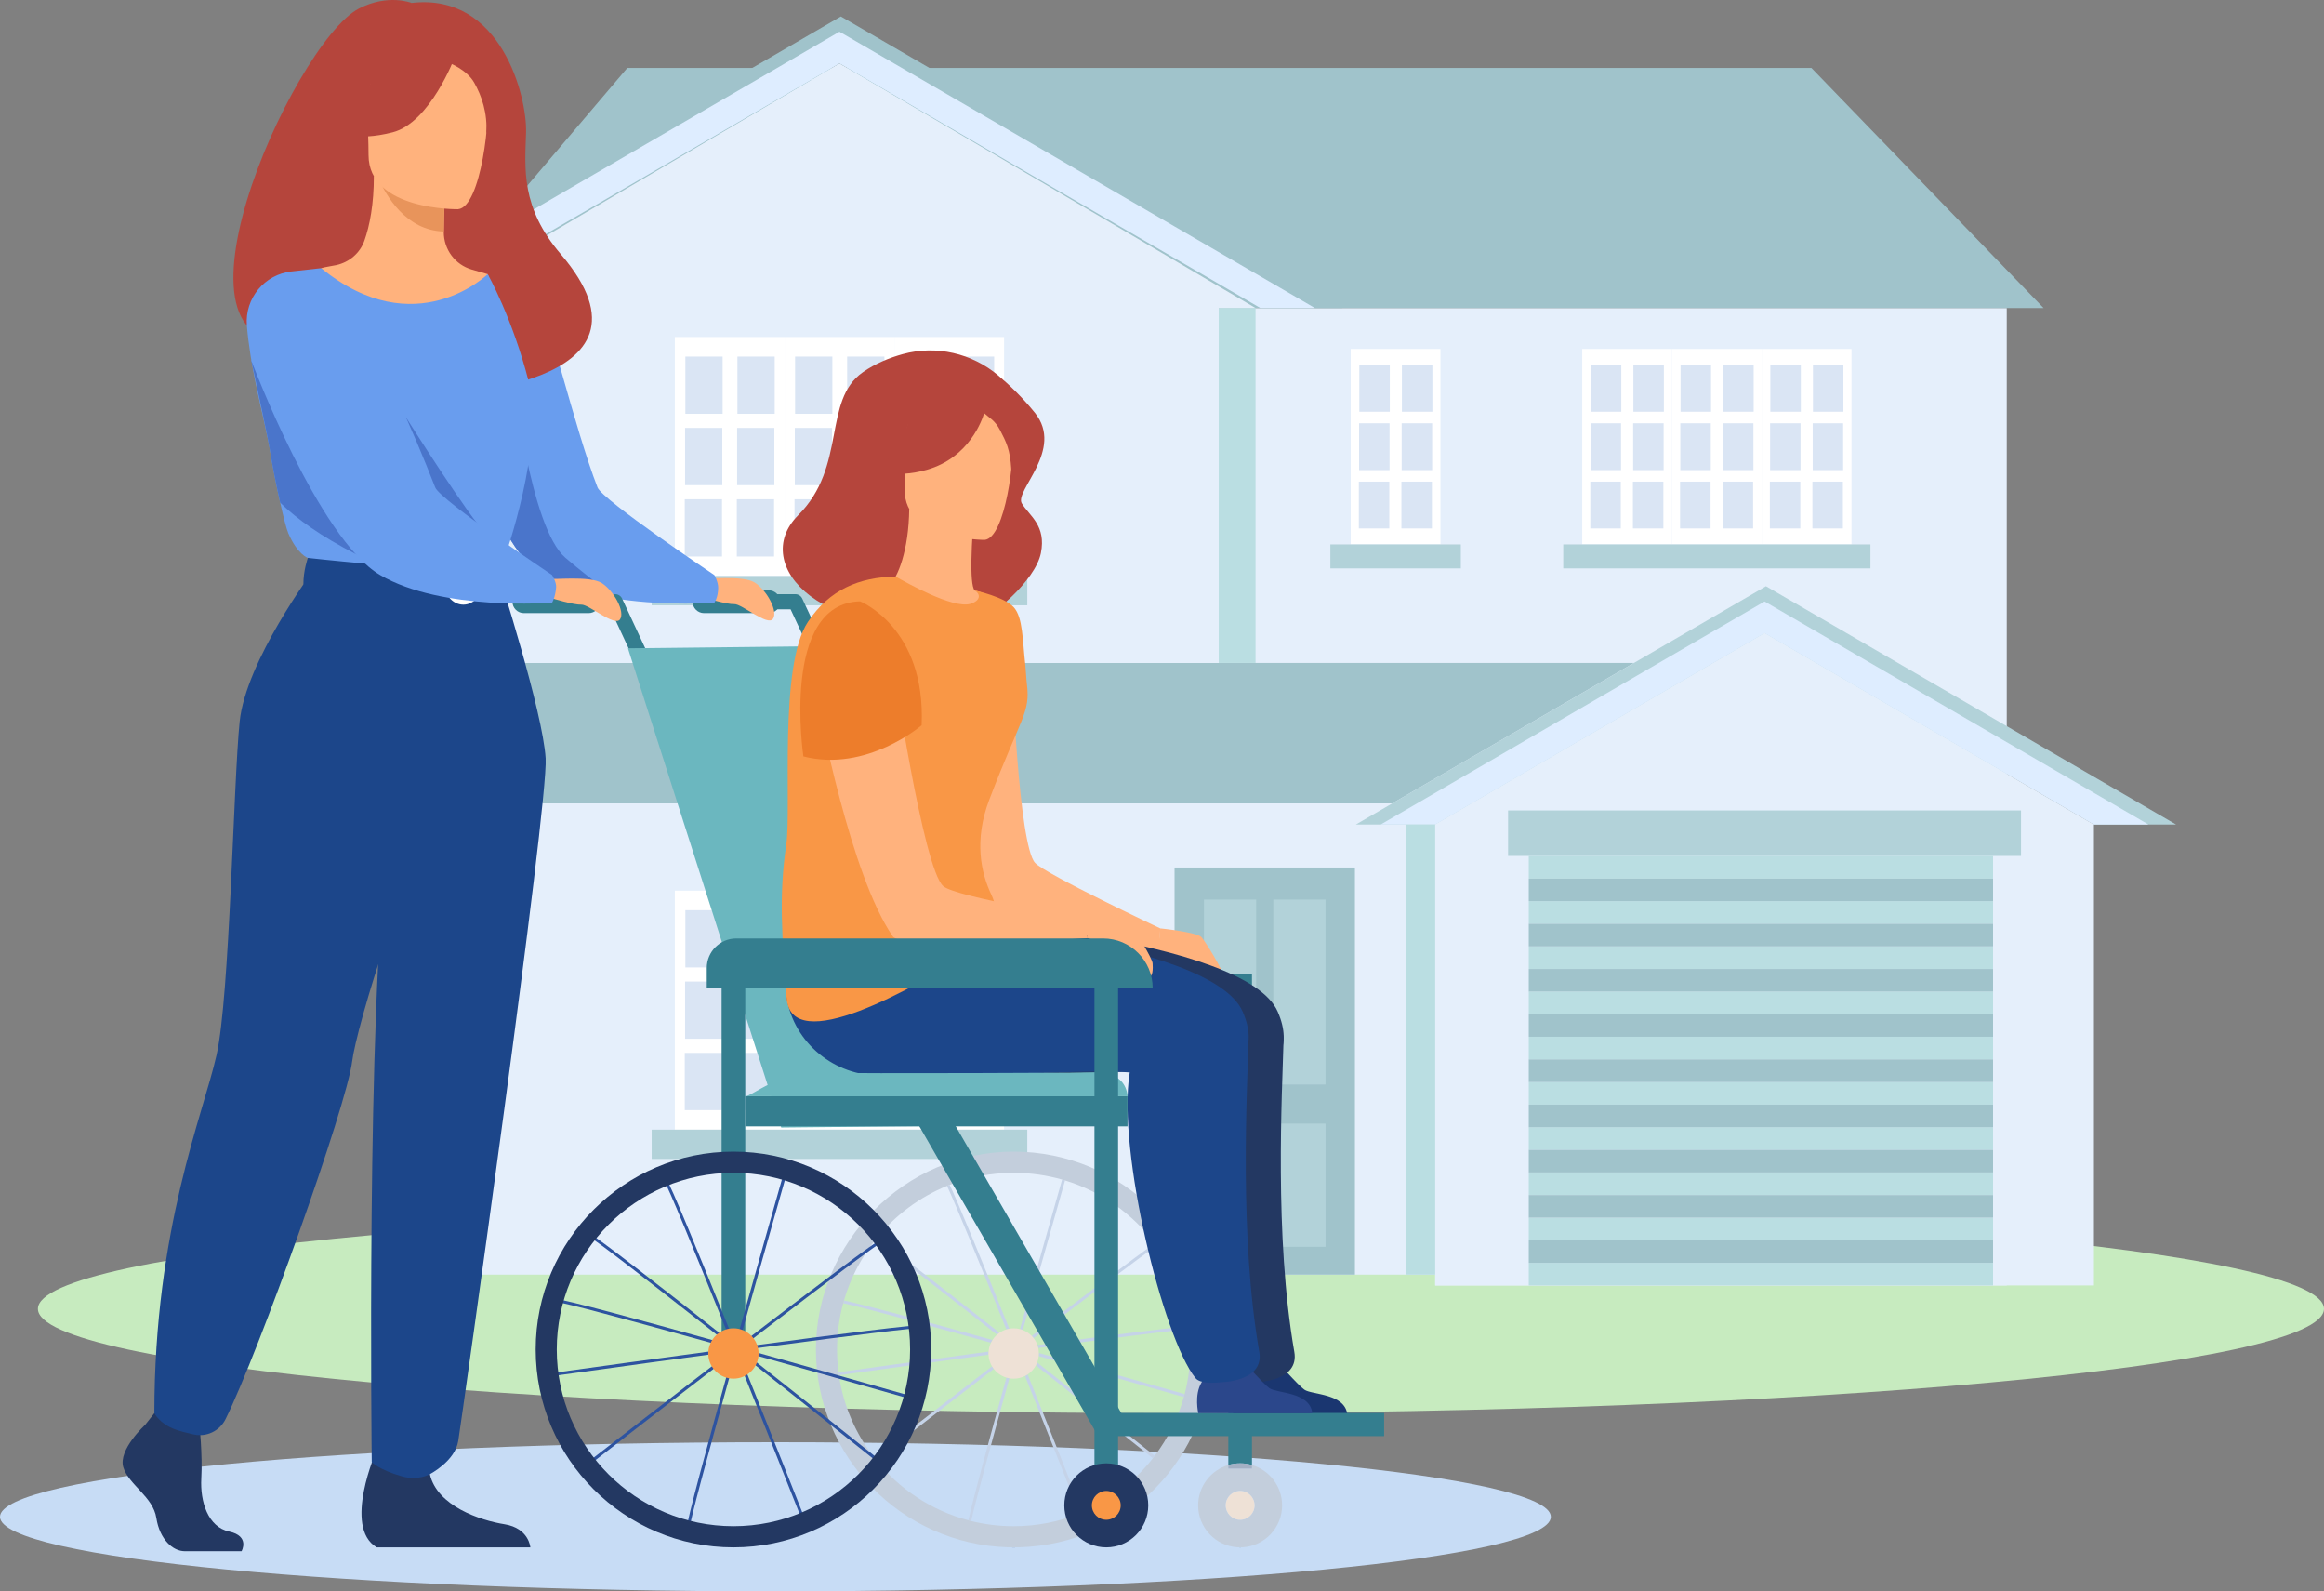 <?xml version="1.0" encoding="UTF-8"?><svg id="a" xmlns="http://www.w3.org/2000/svg" viewBox="0 0 1709.38 1170.17"><rect x="0" y="0" width="1709.38" height="1170.17" fill="#808080" stroke="none"/><path d="M868.65,885.69c-464.35,0-840.76,34.34-840.76,76.73s376.41,76.74,840.76,76.74,840.73-34.38,840.73-76.74-376.41-76.73-840.73-76.73h0Zm0,0" style="fill:#c7ebbf; fill-rule:evenodd;"/><path d="M1055.62,945.23h420.41V226.5H338.47V937.28h717.15v7.95Zm0,0" style="fill:#e5effb; fill-rule:evenodd;"/><path d="M1503.12,226.5H311.39L461.39,49.98h870.98l170.75,176.51Zm0,0" style="fill:#a0c3cb; fill-rule:evenodd;"/><path d="M1024.09,590.74H311.39l27.08-103.25h863.3l-177.68,103.25Zm0,0" style="fill:#a0c3cb; fill-rule:evenodd;"/><rect x="657.82" y="654.92" width="80.71" height="175.74" style="fill:#fff;"/><rect x="577.11" y="654.92" width="80.71" height="175.74" style="fill:#fff;"/><rect x="496.37" y="654.92" width="80.74" height="175.74" style="fill:#fff;"/><path d="M731.24,669.3h-27.39v42.08h27.39v-42.08Zm-38.29,0h-27.38v42.08h27.38v-42.08Zm-.45,104.92h-27.38v42.09h27.38v-42.09Zm.23-52.46h-27.41v42.08h27.41v-42.08Zm38.06,52.46h-27.38v42.09h27.38v-42.09Zm.24-52.46h-27.41v42.08h27.41v-42.08Zm0,0" style="fill:#dae5f4; fill-rule:evenodd;"/><path d="M650.52,669.3h-27.41v42.08h27.41v-42.08Zm-38.29,0h-27.41v42.08h27.41v-42.08Zm-.45,104.92h-27.38v42.09h27.38v-42.09Zm.23-52.46h-27.41v42.08h27.41v-42.08Zm38.06,52.46h-27.38v42.09h27.38v-42.09Zm.24-52.46h-27.41v42.08h27.41v-42.08Zm0,0" style="fill:#dae5f4; fill-rule:evenodd;"/><path d="M569.82,669.3h-27.41v42.08h27.41v-42.08Zm-38.3,0h-27.41v42.08h27.41v-42.08Zm-.45,104.92h-27.41v42.09h27.41v-42.09Zm.21-52.46h-27.38v42.08h27.38v-42.08Zm38.08,52.46h-27.41v42.09h27.41v-42.09Zm.21-52.46h-27.39v42.08h27.39v-42.08Zm0,0" style="fill:#dae5f4; fill-rule:evenodd;"/><rect x="479.33" y="830.66" width="276.27" height="21.54" style="fill:#b2d2d9;"/><rect x="1295.81" y="256.6" width="66.03" height="143.72" style="fill:#fff;"/><rect x="1229.78" y="256.6" width="66.03" height="143.72" style="fill:#fff;"/><rect x="1163.78" y="256.6" width="66" height="143.72" style="fill:#fff;"/><path d="M1355.87,268.35h-22.39v34.41h22.39v-34.41Zm-31.3,0h-22.42v34.41h22.42v-34.41Zm-.39,85.82h-22.39v34.4h22.39v-34.4Zm.18-42.93h-22.39v34.44h22.39v-34.44Zm31.15,42.93h-22.42v34.4h22.42v-34.4Zm.18-42.93h-22.39v34.44h22.39v-34.44Zm0,0" style="fill:#dae5f4; fill-rule:evenodd;"/><path d="M1289.86,268.35h-22.42v34.41h22.42v-34.41Zm-31.33,0h-22.42v34.41h22.42v-34.41Zm-.36,85.82h-22.42v34.4h22.42v-34.4Zm.18-42.93h-22.42v34.44h22.42v-34.44Zm31.12,42.93h-22.39v34.4h22.39v-34.4Zm.21-42.93h-22.42v34.44h22.42v-34.44Zm0,0" style="fill:#dae5f4; fill-rule:evenodd;"/><path d="M1223.83,268.35h-22.42v34.41h22.42v-34.41Zm-31.32,0h-22.42v34.41h22.42v-34.41Zm-.36,85.82h-22.42v34.4h22.42v-34.4Zm.18-42.93h-22.42v34.44h22.42v-34.44Zm31.15,42.93h-22.42v34.4h22.42v-34.4Zm.18-42.93h-22.42v34.44h22.42v-34.44Zm0,0" style="fill:#dae5f4; fill-rule:evenodd;"/><rect x="1149.82" y="400.32" width="225.96" height="17.64" style="fill:#b2d2d9;"/><rect x="993.48" y="256.6" width="66.03" height="143.72" style="fill:#fff;"/><path d="M1053.56,268.35h-22.42v34.41h22.42v-34.41Zm-31.32,0h-22.42v34.41h22.42v-34.41Zm-.36,85.82h-22.42v34.4h22.42v-34.4Zm.18-42.93h-22.42v34.44h22.42v-34.44Zm31.15,42.93h-22.42v34.4h22.42v-34.4Zm.18-42.93h-22.42v34.44h22.42v-34.44Zm0,0" style="fill:#dae5f4; fill-rule:evenodd;"/><rect x="978.53" y="400.32" width="95.96" height="17.64" style="fill:#b2d2d9;"/><path d="M1600.6,606.32l-301.68-175.26-301.67,175.26h58.38l242.28-140.77,242.25,140.77h60.45Zm0,0" style="fill:#b2d2d9; fill-rule:evenodd;"/><path d="M1055.62,945.23h484.53v-338.92l-242.25-140.77-242.28,140.77v338.92Zm0,0" style="fill:#e5effb; fill-rule:evenodd;"/><path d="M896.42,487.49H338.47V226.5h-27.08L617.46,46.6l306.04,179.89h-27.08V487.49Zm0,0" style="fill:#e5effb; fill-rule:evenodd;"/><path d="M1580.27,606.32l-282.37-164.05-282.4,164.05h40.12l242.28-140.77,242.25,140.77h40.12Zm0,0" style="fill:#deedff; fill-rule:evenodd;"/><path d="M987.47,226.5L618.48,12.11,249.51,226.5h58.35L617.46,46.6l309.6,179.89h60.41Zm0,0" style="fill:#a0c3cb; fill-rule:evenodd;"/><path d="M899.82,187.37L617.46,23.32,335.1,187.37l-67.32,39.13h40.09l103.7-60.26,205.9-119.63,188.56,109.59,121.04,70.31h40.09l-67.32-39.13Zm0,0" style="fill:#deedff; fill-rule:evenodd;"/><rect x="1109.25" y="595.94" width="377.28" height="33.45" style="fill:#b2d2d9;"/><path d="M1465.96,629.39h-341.52v16.65h341.52v-16.65Zm0,299.22h-341.52v16.62h341.52v-16.62Zm0-33.24h-341.52v16.62h341.52v-16.62Zm0-33.24h-341.52v16.62h341.52v-16.62Zm0-33.25h-341.52v16.62h341.52v-16.62Zm0-33.23h-341.52v16.62h341.52v-16.62Zm0-33.27h-341.52v16.62h341.52v-16.62Zm0-33.24h-341.52v16.62h341.52v-16.62Zm0-33.24h-341.52v16.62h341.52v-16.62Zm0-33.24h-341.52v16.62h341.52v-16.62Zm0,0" style="fill:#badee2; fill-rule:evenodd;"/><path d="M1465.96,646.04h-341.52v16.62h341.52v-16.62Zm0,265.95h-341.52v16.62h341.52v-16.62Zm0-33.24h-341.52v16.62h341.52v-16.62Zm0-33.24h-341.52v16.62h341.52v-16.62Zm0-33.24h-341.52v16.62h341.52v-16.62Zm0-33.27h-341.52v16.65h341.52v-16.65Zm0-33.25h-341.52v16.62h341.52v-16.62Zm0-33.23h-341.52v16.62h341.52v-16.62Zm0-33.25h-341.52v16.62h341.52v-16.62Zm0,0" style="fill:#a0c3cb; fill-rule:evenodd;"/><rect x="863.92" y="637.91" width="132.67" height="299.37" style="fill:#a0c3cb;"/><rect x="885.57" y="826.23" width="89.41" height="90.58" style="fill:#b2d2d9;"/><path d="M936.57,661.46v136h38.41v-136h-38.41Zm-12.62,0h-38.38v136h38.38v-136Zm0,0" style="fill:#b2d2d9; fill-rule:evenodd;"/><path d="M878.9,806.17c-2.9,0-5.26,2.36-5.26,5.26s2.36,5.26,5.26,5.26,5.26-2.36,5.26-5.26-2.36-5.26-5.26-5.26h0Zm0,0" style="fill:#f8d498; fill-rule:evenodd;"/><rect x="896.42" y="226.5" width="27.08" height="260.98" style="fill:#badee2;"/><rect x="1034.19" y="606.32" width="21.43" height="330.96" style="fill:#badee2;"/><rect x="657.82" y="247.81" width="80.71" height="175.74" style="fill:#fff;"/><rect x="577.11" y="247.81" width="80.71" height="175.74" style="fill:#fff;"/><rect x="496.37" y="247.81" width="80.74" height="175.74" style="fill:#fff;"/><path d="M731.24,262.19h-27.39v42.09h27.39v-42.09Zm-38.29,0h-27.38v42.09h27.38v-42.09Zm-.45,104.92h-27.38v42.09h27.38v-42.09Zm.23-52.46h-27.41v42.09h27.41v-42.09Zm38.06,52.46h-27.38v42.09h27.38v-42.09Zm.24-52.46h-27.41v42.09h27.41v-42.09Zm0,0" style="fill:#dae5f4; fill-rule:evenodd;"/><path d="M650.52,262.19h-27.41v42.09h27.41v-42.09Zm-38.29,0h-27.41v42.09h27.41v-42.09Zm-.45,104.92h-27.38v42.09h27.38v-42.09Zm.23-52.46h-27.41v42.09h27.41v-42.09Zm38.06,52.46h-27.38v42.09h27.38v-42.09Zm.24-52.46h-27.41v42.09h27.41v-42.09Zm0,0" style="fill:#dae5f4; fill-rule:evenodd;"/><path d="M569.82,262.19h-27.41v42.09h27.41v-42.09Zm-38.3,0h-27.41v42.09h27.41v-42.09Zm-.45,104.92h-27.41v42.09h27.41v-42.09Zm.21-52.46h-27.38v42.09h27.38v-42.09Zm38.08,52.46h-27.41v42.09h27.41v-42.09Zm.21-52.46h-27.39v42.09h27.39v-42.09Zm0,0" style="fill:#dae5f4; fill-rule:evenodd;"/><rect x="479.33" y="423.55" width="276.27" height="21.54" style="fill:#b2d2d9;"/><path d="M570.35,1060.5c-314.98,0-570.35,24.57-570.35,54.85s255.37,54.82,570.35,54.82,570.35-24.54,570.35-54.82-255.34-54.85-570.35-54.85h0Zm0,0" style="fill:#c7dcf5; fill-rule:evenodd;"/><path d="M605.24,491.35c-2.1,0-4.09-1.19-5.05-3.2l-18.69-40.12h-61.99c-3.05,0-5.53-2.48-5.53-5.56s2.48-5.56,5.53-5.56h65.52c2.18,0,4.13,1.26,5.05,3.23l20.18,43.31c1.29,2.78,.09,6.1-2.69,7.38-.74,.36-1.56,.51-2.33,.51h0Zm0,0" style="fill:#347e8f; fill-rule:evenodd;"/><path d="M565.45,450.84h-47.62c-4.6,0-8.4-3.77-8.4-8.37s3.8-8.4,8.4-8.4h47.62c4.63,0,8.4,3.77,8.4,8.4s-3.77,8.37-8.4,8.37h0Zm0,0" style="fill:#347e8f; fill-rule:evenodd;"/><path d="M516.99,425.04c1.56,1.19,29.21-2.3,38.09,3.29,8.91,5.62,17.43,21.19,13.45,26.75-4.01,5.56-22.9-11.15-28.46-10.85-5.56,.26-21.52-4.66-21.52-4.66l-1.56-14.53Zm0,0" style="fill:#ffb27d; fill-rule:evenodd;"/><path d="M525.42,422.83s2.9,5.05,2.84,9.42c-.1,7.38-2.84,10.91-2.84,10.91,0,0-33.42,2.66-69.41-2.54-20-2.87-40.77-8.19-57.06-17.79-22.1-12.97-42.63-59.25-57.91-103.43-16.2-46.84-26.52-91.32-26.52-91.32,7.54-18.2,27.45-29.17,44.22-26.49,9.18,1.47,30.73,8.55,35.6,14.95,7.48,9.83,28.57,99.48,45.17,141.9,3.65,9.32,85.91,64.39,85.91,64.39h0Zm0,0" style="fill:#699dee; fill-rule:evenodd;"/><path d="M456.01,440.62c-20-2.87-40.77-8.19-57.06-17.79-22.1-12.97-42.63-59.25-57.91-103.43-.24-31.9-.24-58.23-.24-58.23l36.2,15.01c1.11,2.21,12.76,111.74,38.9,133.98,22.21,18.89,36.37,28.1,40.14,30.46h-.03Zm0,0" style="fill:#4a75cb; fill-rule:evenodd;"/><path d="M920.87,1077.27c-2.78-.77-5.68-1.22-8.7-1.22s-5.95,.42-8.7,1.22v-361.01h17.4v361.01Zm0,0" style="fill:#347e8f; fill-rule:evenodd;"/><path d="M914.14,1137.74h-3.95c-16.14-1.02-28.91-14.41-28.91-30.82,0-14.02,9.36-25.89,22.18-29.66v2.67h17.4v-2.67c12.83,3.77,22.18,15.64,22.18,29.66,0,16.41-12.79,29.8-28.91,30.82h0Zm-1.97-41.43c-5.86,0-10.61,4.76-10.61,10.61s4.76,10.61,10.61,10.61,10.61-4.75,10.61-10.61-4.76-10.61-10.61-10.61h0Zm0,0" style="fill:#c3cedc; fill-rule:evenodd;"/><path d="M912.17,1137.8c-.66,0-1.31,0-1.97-.06h3.95c-.66,.06-1.32,.06-1.97,.06h0Zm0,0" style="fill:#2c3655; fill-rule:evenodd;"/><path d="M920.87,1079.93h-17.4v-2.67c2.75-.77,5.68-1.22,8.7-1.22s5.92,.42,8.7,1.22v2.67Zm0,0" style="fill:#a3b0c4; fill-rule:evenodd;"/><path d="M912.17,1117.53c-5.86,0-10.61-4.75-10.61-10.61s4.76-10.61,10.61-10.61,10.61,4.76,10.61,10.61-4.76,10.61-10.61,10.61h0Zm0,0" style="fill:#eee1d6; fill-rule:evenodd;"/><path d="M472.69,491.35c-2.09,0-4.09-1.19-5.02-3.2l-18.68-40.12h-62c-3.08,0-5.56-2.48-5.56-5.56s2.48-5.56,5.56-5.56h65.53c2.15,0,4.13,1.26,5.05,3.23l20.18,43.31c1.29,2.78,.09,6.1-2.69,7.38-.78,.36-1.56,.51-2.36,.51h0Zm0,0" style="fill:#347e8f; fill-rule:evenodd;"/><path d="M714.32,1118.46c-.69-.18-1.38-.36-2.06-.54,3.17-14.56,14.91-57.81,28.01-104.92,.69,.21,1.44,.36,2.15,.5-13.48,48.61-25.17,91.56-28.09,104.95h0Zm37.99-140.43c-.68-.3-1.37-.51-2.12-.69,13.09-46.78,25.74-91.32,31.03-109.97,.72,.18,1.44,.42,2.15,.63-7.89,27.68-19.52,68.81-31.06,110.04h0Zm0,0" style="fill:#c5d3e8; fill-rule:evenodd;"/><path d="M870.74,1027.29c-27.11-7.71-66.78-18.92-106.75-30.1,.1-.66,.12-1.29,.12-1.91v-.39c45.35,12.67,88.31,24.87,107.23,30.25-.18,.71-.36,1.44-.57,2.15h-.03Zm-141.87-39.93c-51-14.17-96.32-26.49-108.69-29.06,.21-.69,.39-1.38,.57-2.06,13.87,2.93,59.76,15.36,109.23,29.12-.42,.66-.81,1.31-1.11,2h0Zm0,0" style="fill:#c5d3e8; fill-rule:evenodd;"/><path d="M847.96,1072.28c-21.79-17.37-53.72-42.75-86.03-68.27,.36-.69,.66-1.38,.96-2.1,36.77,29.06,71.38,56.59,86.42,68.6-.42,.6-.9,1.17-1.35,1.76h0Zm-114.64-90.87c-41.49-32.61-78.67-61.58-89.82-69.35,.44-.54,.86-1.11,1.31-1.65,12.34,8.58,50.04,37.9,90.3,69.59-.63,.45-1.22,.93-1.79,1.41h0Zm0,0" style="fill:#c5d3e8; fill-rule:evenodd;"/><path d="M617.05,1011.24c-.12-.72-.21-1.46-.3-2.21,14.44-2,60.47-8.4,110.39-15.16-.06,.45-.06,.93-.06,1.41v.84c-42.12,5.71-83.37,11.39-110.07,15.13h.03Zm146.62-20.03c-.15-.74-.39-1.47-.62-2.18,47.17-6.28,91.95-12.05,111.35-13.9,.09,.72,.21,1.41,.27,2.13-18.5,1.82-62.68,7.5-110.99,13.96h0Zm0,0" style="fill:#c5d3e8; fill-rule:evenodd;"/><path d="M794.15,1112.84c-10.19-25.71-25.05-63.16-40.23-101.04,.69-.36,1.34-.75,1.94-1.14,17.22,42.99,33.27,83.46,40.33,101.33-.66,.3-1.34,.57-2.03,.84h0Zm-53.96-135.29c-19.94-49.47-37.96-93.59-43.64-105.55,.63-.27,1.29-.51,1.97-.77,6.3,13.24,24.54,57.84,43.85,105.82-.75,.12-1.47,.3-2.19,.51h0Zm0,0" style="fill:#c5d3e8; fill-rule:evenodd;"/><path d="M644.24,1073.53c-.48-.57-.93-1.17-1.37-1.76,14.02-10.88,49.11-38.05,86.8-67.05,.39,.66,.81,1.25,1.29,1.85-32.82,25.23-65.08,50.16-86.72,66.96h0Zm116.07-89.5c-.45-.6-.96-1.17-1.46-1.7,39.46-30.22,76.62-58.35,90.58-68.04,.45,.57,.87,1.14,1.28,1.7-13.06,9.09-49.83,36.95-90.39,68.04h0Zm0,0" style="fill:#c5d3e8; fill-rule:evenodd;"/><path d="M745.58,1013.78c-1.08,0-2.13-.09-3.18-.27-.71-.15-1.46-.33-2.15-.5-3.74-1.14-7-3.41-9.3-6.43-.48-.6-.9-1.2-1.29-1.85-1.49-2.54-2.42-5.47-2.57-8.61v-.84c0-.47,0-.96,.06-1.41,.19-2.3,.78-4.51,1.71-6.51,.33-.69,.69-1.35,1.11-2,.93-1.46,2.06-2.78,3.35-3.92,.6-.5,1.19-.98,1.82-1.44,1.52-1.04,3.23-1.88,5.05-2.45,.72-.21,1.47-.39,2.21-.51,1.05-.18,2.13-.3,3.2-.3,1.59,0,3.15,.21,4.61,.6,.72,.18,1.44,.39,2.12,.69,2.48,.96,4.73,2.45,6.52,4.3,.54,.54,1.02,1.11,1.49,1.7,1.14,1.5,2.07,3.2,2.72,5,.24,.71,.45,1.44,.63,2.18,.23,1.2,.39,2.42,.41,3.68v.39c0,.63-.05,1.26-.08,1.91-.18,1.65-.58,3.23-1.14,4.72-.27,.72-.6,1.41-.96,2.1-1.44,2.66-3.53,4.96-6.04,6.67-.63,.39-1.29,.77-1.94,1.14-2.51,1.25-5.35,1.97-8.35,1.97h-.02Zm0,0" style="fill:#eee1d6; fill-rule:evenodd;"/><path d="M749.89,1137.74h-8.55c-78.26-2.27-141.21-66.63-141.21-145.43s65.25-145.49,145.46-145.49,145.51,65.28,145.51,145.49-62.95,143.16-141.21,145.43h0Zm-35.57-19.28c10.01,2.48,20.5,3.8,31.27,3.8,17.19,0,33.57-3.34,48.57-9.41,.69-.27,1.38-.54,2.03-.84,20.48-8.7,38.26-22.45,51.77-39.73,.45-.6,.93-1.17,1.35-1.76,9.66-12.79,17.04-27.41,21.43-43.23,.21-.71,.42-1.44,.6-2.15,2.75-10.5,4.18-21.47,4.18-32.82,0-5.08-.3-10.1-.87-15.06-.06-.72-.18-1.41-.27-2.13-2.9-21.88-11.27-42.05-23.67-59.13-.42-.57-.84-1.14-1.28-1.7-16.38-21.76-39.43-38.2-66.06-46.3-.72-.21-1.43-.45-2.15-.63-11.33-3.23-23.25-4.96-35.63-4.96-16.57,0-32.47,3.11-47.05,8.82-.69,.26-1.35,.5-2,.77-20.3,8.31-38.05,21.64-51.71,38.41-.45,.54-.87,1.11-1.31,1.65-10.22,12.97-18.03,27.92-22.75,44.18-.17,.69-.36,1.38-.57,2.06-2.93,10.85-4.52,22.27-4.52,34.02,0,5.65,.36,11.24,1.08,16.71,.09,.75,.18,1.49,.3,2.21,3.29,22.57,12.44,43.28,25.83,60.53,.45,.6,.89,1.19,1.37,1.76,17.1,21.34,40.83,37.19,68.01,44.39,.69,.18,1.38,.36,2.06,.54h0Zm0,0" style="fill:#c3cedc; fill-rule:evenodd;"/><path d="M745.58,1137.8c-1.41,0-2.85,0-4.25-.06h8.55c-1.43,.06-2.87,.06-4.3,.06h0Zm0,0" style="fill:#2c3655; fill-rule:evenodd;"/><path d="M432.93,450.84h-47.62c-4.63,0-8.39-3.77-8.39-8.37s3.76-8.4,8.39-8.4h47.62c4.64,0,8.4,3.77,8.4,8.4s-3.76,8.37-8.4,8.37h0Zm0,0" style="fill:#347e8f; fill-rule:evenodd;"/><path d="M853.43,682.66s26.93,2.75,30.28,6.46c3.32,3.71,15.51,23.94,15.9,27.71,.36,3.77,.09,10.71-2.69,9.6-2.78-1.11-14.41-19.61-20.29-19.91-5.92-.26-24.78-8.16-24.78-8.16l1.58-15.69Zm0,0" style="fill:#ffb27d; fill-rule:evenodd;"/><path d="M825.22,826.53l-250.59,2.58-112.76-352.41,231.82-2.57,131.53,352.4Zm0,0" style="fill:#6bb7bf; fill-rule:evenodd;"/><path d="M744.32,492.06s4.96,129.58,17.04,142.47c7.81,8.34,92.07,48.13,92.07,48.13l-.87,15.87s-109.58-15.52-125.76-35.06c-31.9-38.59-33.98-143.82-35.54-155-1.55-11.18,30.49-33.6,53.06-16.41h0Zm0,0" style="fill:#ffb27d; fill-rule:evenodd;"/><path d="M991.03,1040.26h-83.88s-3.14-13.36,2.36-22.48c4.9-8.04,3.02-12.65-.6-19.31,3.8,1.56,8.73,2.99,14.14,2.67,4.15-.24,8.58-2.13,12.46-4.37,3.62,4.1,19.07,21.64,23.88,25.08,5.5,3.95,29.95,2.54,31.63,18.41h0Zm0,0" style="fill:#1a3670; fill-rule:evenodd;"/><path d="M604.31,733.53c5.59,33.6,35.39,57.78,69.44,57.36,42.2-.51,103.91-1.35,126.51-2.18,47.95-1.83,65.94,.12,65.79,1.46-2.15,20.12-3.91,11.54,18.42,9.99,0,0,78.95-2.24,55.33-56.26-23.62-54.02-247.96-70.88-267.81-68.52-16.86,1.98-76.32,6.1-67.67,58.14h0Zm0,0" style="fill:#233862; fill-rule:evenodd;"/><path d="M944.1,765.1c-1.02,38.17-6.93,144.02,7.92,229,3.77,21.55-27.14,22.24-27.38,22.24-5.86,.72-16.17,1.23-19.61-3.05-23.85-29.6-57.54-167.01-48.39-224.08,4.48-27.83,32.22-27.32,54.61-37.57,13.78-6.31,33.24-1.7,32.85,13.45h0Zm0,0" style="fill:#233862; fill-rule:evenodd;"/><rect x="530.77" y="708.13" width="17.39" height="290.27" style="fill:#347e8f;"/><path d="M664,260.37c24.54-6.73,50.91-.69,70.31,15.78,8.58,7.27,18.03,16.41,26.88,27.38,21.88,27.14-15.3,57.39-9.59,66.66,5.71,9.33,18.08,16.2,14.01,36.53-4.09,20.33-37.09,48.28-48.3,50.1-113.38,18.27-166.47-41.76-130.3-77.87,36.17-36.08,17.79-84.36,47.64-105.25,9.21-6.43,19.52-10.61,29.36-13.33h0Zm0,0" style="fill:#b5453c; fill-rule:evenodd;"/><path d="M748.1,482.74c-9.06,7.08-20.57,13.15-35.25,17.46-54.92,16.04-78.94-29.77-88.81-61.61,7.32-4.78,14.43-6.13,18.53-6.88,3.97-.69,8.22-1.25,11.69-1.64,5.98-5.14,14.17-25.26,14.5-55.81l2.63,.54,44.56,9.51s-1.19,14.05-1.43,27.29c-.17,10.34,.27,20.24,2.37,22.54,3.08,.84,5.83,1.79,5.83,1.79,.66,.98,.69,.54,.48,.21,.63,.93,13.84,20.06,24.91,46.6h0Zm0,0" style="fill:#ffb27d; fill-rule:evenodd;"/><path d="M724.15,396.98s-59.19,.12-58.71-36.74c.48-36.83-6.84-61.64,30.97-63.28,37.81-1.64,44.96,12.5,47.79,24.84,2.84,12.34-4.66,74.19-20.05,75.18h0Zm0,0" style="fill:#ffb27d; fill-rule:evenodd;"/><path d="M742.74,301.29c-8.99-11.21-15.93-8.88-19.84-5.62-32.11-18.24-53.3,7.77-53.3,7.77-4.34,26.37-23.65,41.25-23.65,41.25,0,0,10.94,7.77,35.66,.78,31.6-8.94,40.99-37.34,42.24-41.67,3.58,3.29,8.04,5.26,11.81,12.65,4.49,8.76,7.26,13.81,8.19,28.58,0,0,12.38-26.93-1.11-43.73h0Zm0,0" style="fill:#b5453c; fill-rule:evenodd;"/><rect x="807.73" y="1038.98" width="210.35" height="17.04" style="fill:#347e8f;"/><path d="M578.54,733.53c5.6,33.6,35.37,57.78,69.41,57.36,42.24-.51,103.94-1.35,126.54-2.18,47.92-1.83,65.94,.12,65.8,1.46-2.16,20.12-3.92,11.54,18.41,9.99,0,0,78.94-2.24,55.33-56.26-23.65-54.02-247.96-70.88-267.81-68.52-16.83,1.98-76.31,6.1-67.68,58.14h0Zm0,0" style="fill:#1c468a; fill-rule:evenodd;"/><path d="M578.3,621.38c4.01-27.5-5.77-131.62,15.99-164.17,15.72-23.53,37.54-32.82,64.48-33.27,8.63,4.93,41.67,23.46,54.61,20.18,.12-.06,.38-.12,.71-.21,6.07-1.88,8.14-6.37,2.78-9.78,0,0,22.06,4.75,28.9,12.53,6.58,7.47,6.28,23.5,8.4,42.39,.5,4.69,.6,9.42,1.16,14.08,2.6,21.25-4.28,23.56-27.68,84.9-11.45,29.98-6.1,53.93,1.55,69.89,6.85,14.29,2.06,31.45-11.36,39.94-46.21,29.27-136.16,80.2-139.33,35.69-3.2-45.17-5.79-74.16-.24-112.15h0Zm0,0" style="fill:#f99746; fill-rule:evenodd;"/><path d="M656.77,488.06s22.21,150.78,37.04,163.57c9.56,8.25,104.66,23.56,104.66,23.56l1.55,14.65s-135.65,9.95-143.42-1.35c-31.33-45.73-53.27-163.99-56.29-176.13-3.02-12.1,29.62-40.56,56.47-24.3h0Zm0,0" style="fill:#ffb27d; fill-rule:evenodd;"/><path d="M965.26,1039.16h-83.88s-3.14-13.39,2.36-22.51c4.87-8.04,3.02-12.61-.6-19.31,3.79,1.59,8.73,2.99,14.14,2.69,4.18-.24,8.58-2.16,12.46-4.4,3.61,4.1,19.07,21.61,23.91,25.12,5.47,3.94,29.89,2.54,31.59,18.41h0Zm0,0" style="fill:#2b478b; fill-rule:evenodd;"/><path d="M918.3,765.1c-1.01,38.17-6.9,144.02,7.95,229,3.77,21.55-27.17,22.24-27.38,22.24-5.86,.72-16.17,1.23-19.61-3.05-23.85-29.6-57.54-167.01-48.4-224.08,4.48-27.83,32.19-27.32,54.62-37.57,13.78-6.31,33.24-1.7,32.82,13.45h0Zm0,0" style="fill:#1c468a; fill-rule:evenodd;"/><path d="M677.87,533.28s-40.2,34.86-86.95,22.93c0,0-16.87-112.48,41.67-114.04,0,0,48.49,19.22,45.29,91.11h0Zm0,0" style="fill:#ed7d2b; fill-rule:evenodd;"/><rect x="548.17" y="806.12" width="281.17" height="22.12" style="fill:#347e8f;"/><path d="M807.73,1056.02l20.12-11.6-137.6-238.3-20.09,11.6,137.57,238.3Zm0,0" style="fill:#347e8f; fill-rule:evenodd;"/><path d="M548.17,806.12c5.14,0,24.65-18.42,55.3-17.4,30.64,.98,201.54-.06,201.54-.06,0,0,22.33-2.36,24.42,17.46h-281.26Zm0,0" style="fill:#6bb7bf; fill-rule:evenodd;"/><rect x="805.01" y="716.26" width="17.39" height="363.67" style="fill:#347e8f;"/><path d="M798.46,675.18s30.07,1.73,33.39,5.44c3.35,3.68,15.57,23.91,15.93,27.68,.36,3.77,.09,10.7-2.69,9.59-2.78-1.11-14.29-21.1-20.18-21.37-5.93-.27-24.9-6.7-24.9-6.7l-1.55-14.65Zm0,0" style="fill:#ffb27d; fill-rule:evenodd;"/><path d="M519.86,726.54h327.98c0-20.15-16.32-36.47-36.47-36.47h-269.81c-11.99,0-21.71,9.75-21.71,21.73v14.74Zm0,0" style="fill:#347e8f; fill-rule:evenodd;"/><path d="M505.3,1123.01c-1.28-5.8,64.24-236.18,71.71-262.43l2.15,.6c-20.09,70.52-72.09,254.93-71.68,261.41l-2.18,.42Zm0,0" style="fill:#2d53a0; fill-rule:evenodd;"/><path d="M410.51,955.61c5.8-1.28,236.19,64.27,262.43,71.74l-.63,2.12c-70.49-20.09-254.92-72.1-261.41-71.68l-.39-2.18Zm0,0" style="fill:#2d53a0; fill-rule:evenodd;"/><path d="M434.64,907.87c5.82,1.05,193.13,150.36,214.48,167.37l-1.37,1.73c-57.34-45.7-207.43-164.79-213.58-166.92l.48-2.18Zm0,0" style="fill:#2d53a0; fill-rule:evenodd;"/><path d="M678.3,974.59c-5.59-2.07-242.82,30.97-269.84,34.73l.3,2.21c72.61-10.14,262.46-36.17,268.82-34.86l.72-2.09Zm0,0" style="fill:#2d53a0; fill-rule:evenodd;"/><path d="M490.23,867.31c4.55,3.79,92.68,226.53,102.72,251.93l-2.09,.81c-26.94-68.19-97.81-246.2-102.09-251.1l1.46-1.64Zm0,0" style="fill:#2d53a0; fill-rule:evenodd;"/><path d="M648.99,910.77c-5.85,.96-195.14,147.73-216.72,164.47l1.38,1.76c57.9-44.95,209.6-162.04,215.76-164.05l-.42-2.18Zm0,0" style="fill:#2d53a0; fill-rule:evenodd;"/><path d="M520.97,995.27c0-10.22,8.28-18.53,18.5-18.53s18.5,8.31,18.5,18.53-8.28,18.5-18.5,18.5-18.5-8.31-18.5-18.5h0Zm0,0" style="fill:#f99746; fill-rule:evenodd;"/><path d="M409.52,992.31c0,71.65,58.3,129.94,129.95,129.94s129.94-58.29,129.94-129.94-58.29-129.91-129.94-129.91-129.95,58.29-129.95,129.91h0Zm-15.51,0c0-80.2,65.25-145.49,145.46-145.49s145.49,65.28,145.49,145.49-65.26,145.49-145.49,145.49-145.46-65.25-145.46-145.49h0Zm0,0" style="fill:#233862; fill-rule:evenodd;"/><path d="M844.59,1106.92c0-17.07-13.81-30.88-30.88-30.88s-30.88,13.81-30.88,30.88,13.84,30.88,30.88,30.88,30.88-13.84,30.88-30.88h0Zm0,0" style="fill:#233862; fill-rule:evenodd;"/><path d="M803.12,1106.92c0-5.86,4.75-10.61,10.58-10.61s10.62,4.76,10.62,10.61-4.75,10.61-10.62,10.61-10.58-4.75-10.58-10.61h0Zm0,0" style="fill:#f99746; fill-rule:evenodd;"/><path d="M227.13,248.08c-4.16-8.01,90.84-36.95,92.33,42.3,0,0,177.92-4.36,92.97-103.55-29.41-34.35-26.37-62.72-25.5-89.14,.91-26.42-18.32-103.25-84.17-95.51,0,0-17.25-7.02-38.8,4.13-48.93,25.41-158.61,271-36.82,241.77h0Zm0,0" style="fill:#b5453c; fill-rule:evenodd;"/><path d="M106.75,1047.74s-19.94,18.2-16.06,31.15c3.89,12.91,21.88,21.55,24.31,37.33,2.46,15.81,12.17,24.42,20.93,24.42h41.73s6.43-11.12-9.12-14.47c-15.57-3.35-21.43-21.91-20.47-39.16,.98-17.25-1.44-40.23-1.44-40.23l-33.09-7.66-6.79,8.61Zm0,0" style="fill:#233862; fill-rule:evenodd;"/><path d="M277.04,1066.33s-25.14,56.62,.06,71.47h112.99s-.98-14.08-18.98-16.98c-18-2.87-49.59-13.39-54.94-36.85-5.35-23.47-39.1-17.64-39.1-17.64h-.03Zm0,0" style="fill:#233862; fill-rule:evenodd;"/><path d="M195.68,502.44c23.05-51.72,37.16-66.55,34.44-82.59-1.97-11.93,6.13-222.67,6.13-222.67,2.72-.87,8.22-1.61,11.21-2.27,9.45-2.12,17.28-8.76,20.54-17.88,3.92-10.97,7.05-27.2,6.97-47.53l2.96,.57,49.66,9.83s-1.14,15.63-1.17,30.34v.36c-.06,12.79,8.34,24.09,20.63,27.62,6.24,1.82,11.71,3.38,11.71,3.38,0,0,18.24,52.04,21.74,105.52,3.46,53.48-33.18,76.7,.27,183.57,34.14,109.14-197.83,40.33-185.07,11.75h0Zm0,0" style="fill:#ffb27d; fill-rule:evenodd;"/><path d="M327.57,139.9s-1.14,15.63-1.17,30.34c-27.77-.78-42.48-26.13-48.49-40.17l49.66,9.83Zm0,0" style="fill:#e8945b; fill-rule:evenodd;"/><path d="M336.86,153.83s-65.76,1.11-65.79-39.85c-.06-40.95-8.55-68.39,33.42-70.82,41.97-2.42,50.13,13.18,53.48,26.84,3.35,13.66-4,82.47-21.1,83.82h0Zm0,0" style="fill:#ffb27d; fill-rule:evenodd;"/><path d="M334.44,42.15s-18.02,48.04-45.64,55.15c-27.62,7.11-39.61-.3-39.61-.3,0,0,21.2-16.83,25.59-46.22,0,0,46.07-31.51,59.67-8.64h0Zm0,0" style="fill:#b5453c; fill-rule:evenodd;"/><path d="M329.95,46.06s13.36,4.99,18.83,14.71c5.38,9.54,9.95,22.12,8.88,37.61,0,0,13.58-32.68-1.68-51.15-16.14-19.58-26.03-1.17-26.03-1.17h0Zm0,0" style="fill:#b5453c; fill-rule:evenodd;"/><path d="M371.12,410.28l-65.22,19.46-20.66-5.05-58.82-14.41s-7.59-2.54-14.35-18.12c-1.29-2.93-3.59-11.9-5.98-22.51-2.66-11.75-5.41-25.56-6.97-35.3-2.27-14.35-6.84-32.2-10.86-51.45-2.89-14.08-5.49-28.88-6.69-43.61-1.55-19.94,12.98-37.52,32.85-39.7l21.82-2.42c69.29,56.53,122.5,4.42,122.5,4.42,0,0,18.24,32.4,30.16,79.1,11.93,46.66-17.79,129.58-17.79,129.58h0Zm0,0" style="fill:#699dee; fill-rule:evenodd;"/><path d="M366.99,422.83s32.29,100.56,34.35,134.79c2.1,34.23-61.72,486.23-64.3,502.02-2.42,14.86-20.86,24.34-20.86,24.34,0,0-8.49,5.02-20.63,1.58-16.79-4.75-22.12-10.43-22.12-10.43,0,0-4.04-334.77,11.51-449.95,15.54-115.14-5.35-202.34-5.35-202.34h87.41Zm0,0" style="fill:#1c468a; fill-rule:evenodd;"/><path d="M230.14,419.84s-49.26,66.12-53.87,110.78c-4.61,44.72-7.2,201.66-17.01,245.24-9.78,43.55-45.73,127.4-45.73,263.26,0,0,3.73,7.8,15.31,11.96,3.67,1.31,8.61,2.6,13.42,3.67,9.51,2.21,19.28-2.45,23.62-11.18,24.3-48.97,89.17-230.42,93.15-263.18,2.81-23.17,39.82-153.02,93.14-243.08,12.79-21.61-7.86-107.58-7.86-107.58l-114.16-9.9Zm0,0" style="fill:#1c468a; fill-rule:evenodd;"/><path d="M372.14,407.32s-12.98,10.25-38.71,10.79c-30.79,.6-107.01-7.86-107.01-7.86,0,0-3.38,9.47-3.26,19.46,0,0,93.11,23.49,147.07,3.44,0,0,6.96-13.09,1.92-25.83h0Zm0,0" style="fill:#1c468a; fill-rule:evenodd;"/><path d="M331.42,428.72c0,6.19,4.22,11.24,9.39,11.24s9.39-5.05,9.39-11.24-4.21-11.24-9.39-11.24-9.39,5.05-9.39,11.24h0Zm-4.66,0c0-8.76,6.31-15.87,14.05-15.87s14.02,7.11,14.02,15.87-6.27,15.9-14.02,15.9-14.05-7.15-14.05-15.9h0Zm0,0" style="fill:#fff; fill-rule:evenodd;"/><path d="M261.47,407.32c-25.13-12.85-42.95-25.56-55.39-37.66-2.66-11.75-5.41-25.56-6.97-35.3-2.27-14.35-10.2-49.83-14.2-69.08l104.74,150.9s4.73,7.98-28.19-8.85h0Zm0,0" style="fill:#4a75cb; fill-rule:evenodd;"/><path d="M298.56,306.79s46.57,73.95,60.09,87.23c13.49,13.3-55.09-10.55-55.09-10.55l-5-76.67Zm0,0" style="fill:#4a75cb; fill-rule:evenodd;"/><path d="M404.51,425.43c1.55,1.2,29.18-2.33,38.08,3.29,8.88,5.62,17.43,21.16,13.42,26.75-3.98,5.56-22.87-11.15-28.43-10.85-5.56,.27-21.52-4.66-21.52-4.66l-1.55-14.53Zm0,0" style="fill:#ffb27d; fill-rule:evenodd;"/><path d="M184.92,265.27s49.11,130.81,94.67,157.56c45.56,26.78,126.47,20.33,126.47,20.33,0,0,2.33-3.59,2.99-11.24,.33-3.77-2.99-9.09-2.99-9.09,0,0-82.3-55.06-85.94-64.39-16.56-42.42-40.59-96.73-50.57-103.97-10.02-7.2-73.39-16.44-84.63,10.79h0Zm0,0" style="fill:#699dee; fill-rule:evenodd;"/></svg>